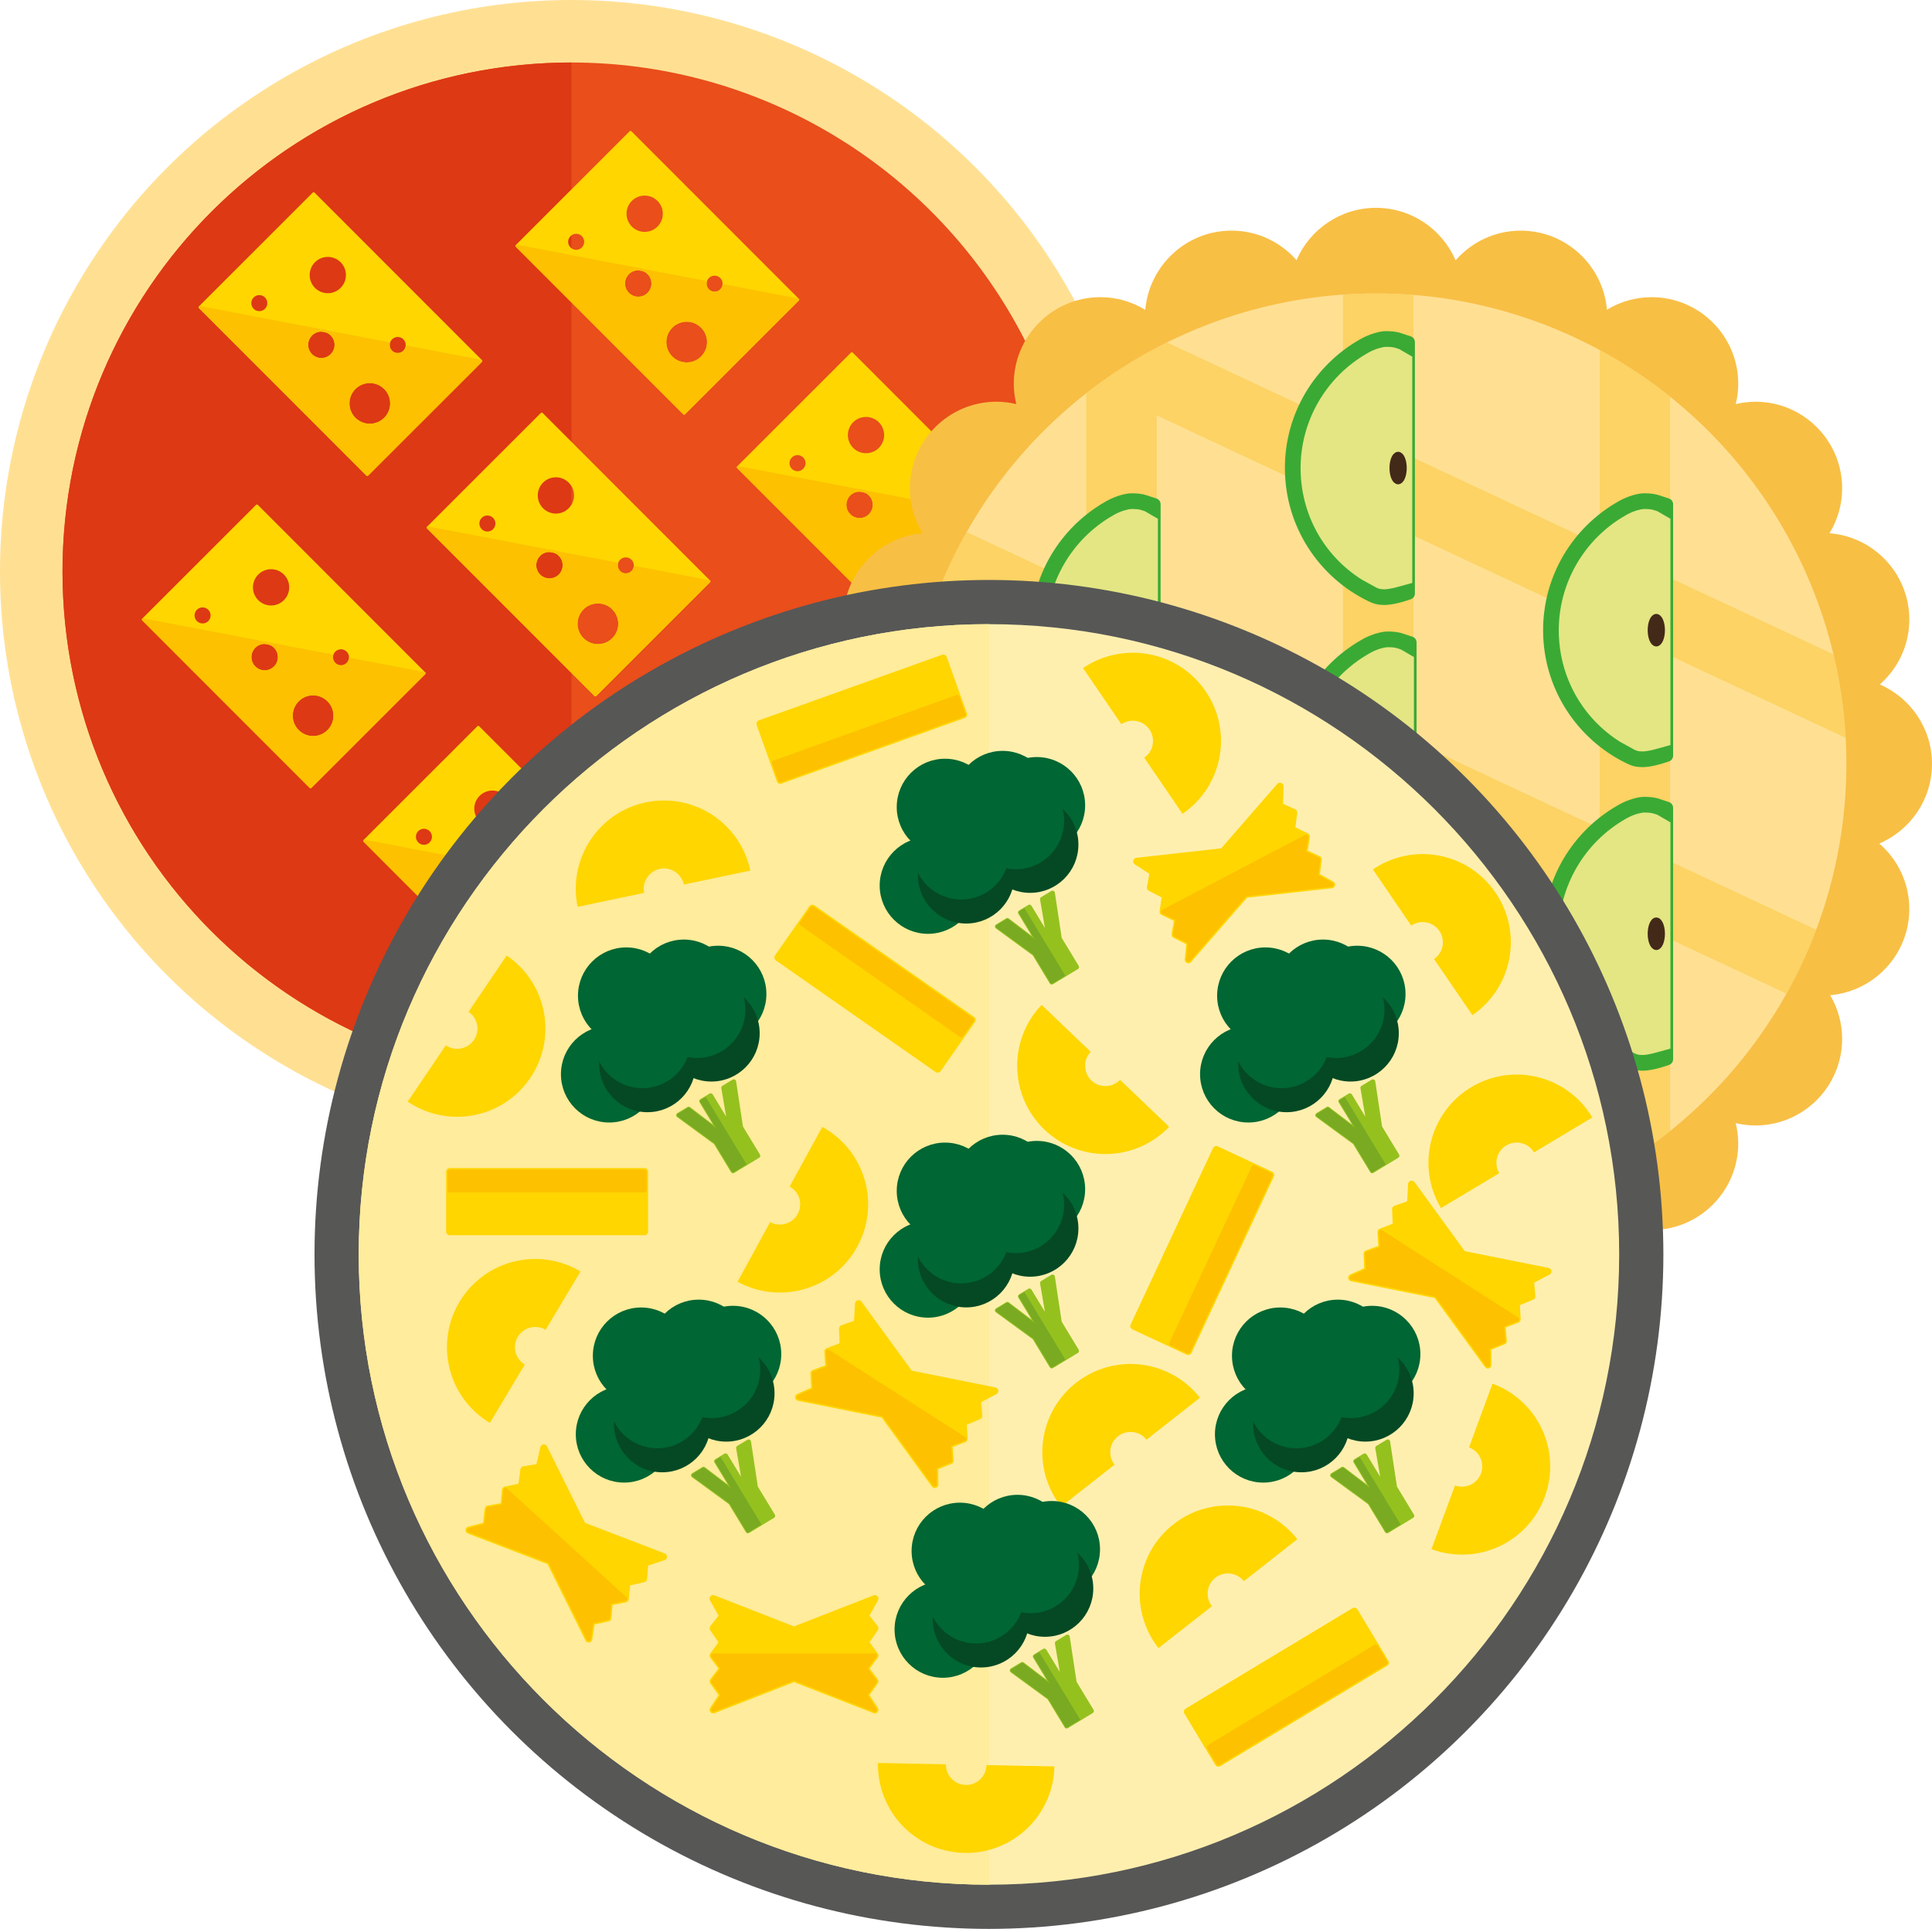 <?xml version="1.0" encoding="utf-8"?>
<!-- Generator: Adobe Illustrator 15.0.2, SVG Export Plug-In . SVG Version: 6.00 Build 0)  -->
<!DOCTYPE svg PUBLIC "-//W3C//DTD SVG 1.1//EN" "http://www.w3.org/Graphics/SVG/1.1/DTD/svg11.dtd">
<svg version="1.1" id="Lager_1" xmlns="http://www.w3.org/2000/svg" xmlns:xlink="http://www.w3.org/1999/xlink" x="0px" y="0px"
	 width="192.203px" height="191.887px" viewBox="0 0 192.203 191.887" enable-background="new 0 0 192.203 191.887"
	 xml:space="preserve">
<g>
	<g>
		<circle fill="#FFE093" cx="56.851" cy="56.851" r="56.851"/>
		<circle fill="#E94E1B" cx="56.851" cy="56.851" r="50.633"/>
		<path fill="#DD3914" d="M56.851,107.483c-27.963,0-50.632-22.669-50.632-50.632c0-27.964,22.669-50.633,50.632-50.633V107.483z"/>
		<g>
			<g>
				
					<path fill="#FFD600" stroke="#FFD600" stroke-width="0.239" stroke-linecap="round" stroke-linejoin="round" stroke-miterlimit="10" d="
					M14.232,61.628l16.662,16.669l11.327-11.32L25.56,50.307L14.232,61.628z M19.505,60.572c0.358-0.358,0.939-0.358,1.298,0
					c0.358,0.359,0.358,0.939,0,1.299c-0.359,0.358-0.939,0.357-1.298,0C19.147,61.512,19.147,60.931,19.505,60.572z M32.666,72.715
					c-0.838,0.839-2.198,0.838-3.036,0c-0.837-0.838-0.837-2.197,0.001-3.036c0.838-0.838,2.198-0.837,3.036,0.001
					C33.505,70.519,33.504,71.878,32.666,72.715z M27.343,66.384c-0.562,0.561-1.47,0.561-2.03,0c-0.561-0.562-0.561-1.47,0-2.03
					c0.56-0.561,1.469-0.561,2.03,0.001C27.904,64.915,27.904,65.824,27.343,66.384z M34.572,66.036
					c-0.358,0.358-0.939,0.358-1.297,0.001c-0.358-0.359-0.359-0.94,0-1.299c0.358-0.357,0.939-0.357,1.298,0.001
					C34.931,65.099,34.932,65.679,34.572,66.036z M28.329,59.79c-0.752,0.752-1.97,0.751-2.721,0
					c-0.752-0.753-0.751-1.97,0.001-2.722c0.751-0.751,1.97-0.75,2.72,0C29.08,57.82,29.08,59.038,28.329,59.79z"/>
				<g>
					
						<path fill="#FDC100" stroke="#FDC100" stroke-width="0.239" stroke-linecap="round" stroke-linejoin="round" stroke-miterlimit="10" d="
						M26.304,63.934l0.578,0.111C26.698,63.968,26.501,63.932,26.304,63.934z"/>
					
						<path fill="#FDC100" stroke="#FDC100" stroke-width="0.239" stroke-linecap="round" stroke-linejoin="round" stroke-miterlimit="10" d="
						M34.825,65.562c-0.034,0.174-0.117,0.34-0.252,0.474c-0.358,0.358-0.939,0.358-1.297,0.001
						c-0.223-0.223-0.307-0.531-0.252-0.818l-6.14-1.174c0.168,0.07,0.325,0.173,0.461,0.31c0.56,0.561,0.56,1.47,0,2.029
						c-0.562,0.561-1.47,0.561-2.03,0c-0.561-0.562-0.561-1.47,0-2.03c0.274-0.274,0.631-0.413,0.99-0.42l-12.072-2.306
						l16.662,16.669l11.327-11.32L34.825,65.562z M32.666,72.715c-0.838,0.839-2.198,0.838-3.036,0
						c-0.837-0.838-0.837-2.197,0.001-3.036c0.838-0.838,2.198-0.837,3.036,0.001C33.505,70.519,33.504,71.878,32.666,72.715z"/>
				</g>
			</g>
			<g>
				
					<path fill="#FFD600" stroke="#FFD600" stroke-width="0.239" stroke-linecap="round" stroke-linejoin="round" stroke-miterlimit="10" d="
					M36.252,83.647l16.662,16.67l11.327-11.321L47.58,72.326L36.252,83.647z M41.525,82.593c0.358-0.358,0.939-0.358,1.298,0
					c0.358,0.358,0.358,0.939,0,1.298s-0.939,0.358-1.297,0C41.167,83.532,41.167,82.951,41.525,82.593z M54.685,94.735
					c-0.838,0.839-2.198,0.838-3.036-0.001c-0.837-0.838-0.837-2.197,0.001-3.036c0.838-0.837,2.198-0.837,3.035,0.001
					C55.525,92.538,55.524,93.897,54.685,94.735z M49.364,88.404c-0.562,0.56-1.47,0.56-2.03-0.001c-0.561-0.561-0.56-1.469,0-2.03
					c0.56-0.56,1.469-0.56,2.03,0.001C49.924,86.936,49.924,87.844,49.364,88.404z M56.593,88.057
					c-0.358,0.358-0.94,0.358-1.297,0.001c-0.359-0.359-0.359-0.94-0.001-1.299c0.359-0.358,0.94-0.357,1.299,0.001
					C56.951,87.118,56.951,87.699,56.593,88.057z M50.348,81.81c-0.752,0.752-1.969,0.752-2.721,0.001
					c-0.752-0.754-0.751-1.971,0.001-2.723c0.751-0.751,1.97-0.75,2.72,0C51.1,79.84,51.1,81.058,50.348,81.81z"/>
				<g>
					
						<path fill="#FDC100" stroke="#FDC100" stroke-width="0.239" stroke-linecap="round" stroke-linejoin="round" stroke-miterlimit="10" d="
						M48.324,85.954l0.578,0.11C48.718,85.988,48.521,85.951,48.324,85.954z"/>
					
						<path fill="#FDC100" stroke="#FDC100" stroke-width="0.239" stroke-linecap="round" stroke-linejoin="round" stroke-miterlimit="10" d="
						M56.844,87.582c-0.033,0.174-0.117,0.34-0.251,0.475c-0.358,0.358-0.94,0.358-1.297,0.001
						c-0.223-0.225-0.308-0.532-0.253-0.819l-6.14-1.174c0.167,0.07,0.325,0.174,0.461,0.31c0.561,0.562,0.56,1.47,0,2.03
						c-0.562,0.56-1.47,0.56-2.03-0.001c-0.561-0.561-0.56-1.469,0-2.03c0.274-0.273,0.631-0.412,0.99-0.419l-12.072-2.307
						l16.662,16.67l11.327-11.321L56.844,87.582z M54.685,94.735c-0.838,0.839-2.198,0.838-3.036-0.001
						c-0.837-0.838-0.837-2.197,0.001-3.036c0.838-0.837,2.198-0.837,3.035,0.001C55.525,92.538,55.524,93.897,54.685,94.735z"/>
				</g>
			</g>
			<g>
				
					<path fill="#FFD600" stroke="#FFD600" stroke-width="0.239" stroke-linecap="round" stroke-linejoin="round" stroke-miterlimit="10" d="
					M51.4,24.461l16.661,16.67L79.388,29.81L62.726,13.14L51.4,24.461z M56.672,23.405c0.358-0.358,0.939-0.357,1.297,0
					c0.358,0.358,0.358,0.94,0,1.298c-0.358,0.359-0.939,0.358-1.298,0S56.314,23.764,56.672,23.405z M69.833,35.548
					c-0.839,0.838-2.198,0.838-3.036,0c-0.838-0.837-0.837-2.197,0.001-3.036c0.838-0.837,2.198-0.837,3.035,0.001
					C70.671,33.352,70.671,34.71,69.833,35.548z M64.51,29.217c-0.562,0.561-1.47,0.561-2.03,0c-0.561-0.561-0.561-1.468,0.001-2.03
					c0.56-0.56,1.469-0.56,2.029,0.001C65.07,27.749,65.07,28.657,64.51,29.217z M71.739,28.87c-0.358,0.358-0.939,0.358-1.297,0
					c-0.359-0.359-0.359-0.939-0.001-1.298c0.359-0.358,0.94-0.357,1.299,0C72.098,27.932,72.098,28.512,71.739,28.87z
					 M65.496,22.623c-0.753,0.752-1.97,0.752-2.722,0c-0.752-0.753-0.751-1.97,0.001-2.722c0.751-0.751,1.97-0.751,2.721,0
					S66.247,21.872,65.496,22.623z"/>
				<g>
					
						<path fill="#FDC100" stroke="#FDC100" stroke-width="0.239" stroke-linecap="round" stroke-linejoin="round" stroke-miterlimit="10" d="
						M63.471,26.768l0.577,0.111C63.865,26.802,63.667,26.765,63.471,26.768z"/>
					
						<path fill="#FDC100" stroke="#FDC100" stroke-width="0.239" stroke-linecap="round" stroke-linejoin="round" stroke-miterlimit="10" d="
						M71.991,28.396c-0.033,0.174-0.116,0.34-0.252,0.475c-0.358,0.358-0.939,0.358-1.297,0c-0.223-0.223-0.307-0.531-0.253-0.818
						l-6.141-1.173c0.169,0.07,0.325,0.172,0.462,0.309c0.56,0.561,0.56,1.469,0,2.029c-0.562,0.561-1.47,0.561-2.03,0
						c-0.561-0.561-0.561-1.468,0.001-2.03c0.273-0.274,0.631-0.413,0.99-0.419L51.4,24.461l16.661,16.67L79.388,29.81
						L71.991,28.396z M69.833,35.548c-0.839,0.838-2.198,0.838-3.036,0c-0.838-0.837-0.837-2.197,0.001-3.036
						c0.838-0.837,2.198-0.837,3.035,0.001C70.671,33.352,70.671,34.71,69.833,35.548z"/>
				</g>
			</g>
			<g>
				
					<path fill="#FFD600" stroke="#FFD600" stroke-width="0.239" stroke-linecap="round" stroke-linejoin="round" stroke-miterlimit="10" d="
					M73.419,46.48l16.661,16.67l11.327-11.321L84.746,35.16L73.419,46.48z M78.692,45.425c0.358-0.358,0.939-0.357,1.298,0.001
					c0.358,0.358,0.358,0.939,0,1.298c-0.358,0.358-0.939,0.358-1.298,0C78.333,46.366,78.333,45.784,78.692,45.425z M91.852,57.568
					c-0.839,0.839-2.198,0.838-3.036,0s-0.837-2.198,0.001-3.037c0.838-0.837,2.198-0.837,3.035,0
					C92.691,55.372,92.691,56.73,91.852,57.568z M86.53,51.237c-0.562,0.56-1.469,0.56-2.029-0.001c-0.561-0.56-0.561-1.469,0-2.03
					c0.561-0.56,1.47-0.56,2.03,0.001C87.09,49.769,87.09,50.677,86.53,51.237z M93.759,50.89c-0.358,0.358-0.94,0.359-1.297,0
					c-0.359-0.359-0.359-0.94-0.001-1.298c0.358-0.358,0.939-0.357,1.299,0C94.118,49.952,94.118,50.532,93.759,50.89z
					 M87.515,44.643c-0.752,0.751-1.97,0.751-2.722,0c-0.751-0.753-0.75-1.97,0.001-2.722c0.752-0.751,1.97-0.75,2.721,0
					C88.266,42.673,88.266,43.892,87.515,44.643z"/>
				<g>
					
						<path fill="#FDC100" stroke="#FDC100" stroke-width="0.239" stroke-linecap="round" stroke-linejoin="round" stroke-miterlimit="10" d="
						M85.491,48.788l0.578,0.111C85.885,48.822,85.688,48.785,85.491,48.788z"/>
					
						<path fill="#FDC100" stroke="#FDC100" stroke-width="0.239" stroke-linecap="round" stroke-linejoin="round" stroke-miterlimit="10" d="
						M94.01,50.416c-0.032,0.174-0.116,0.34-0.251,0.474c-0.358,0.358-0.94,0.359-1.297,0c-0.224-0.224-0.309-0.532-0.254-0.819
						l-6.14-1.173c0.168,0.07,0.325,0.173,0.462,0.309c0.56,0.561,0.56,1.469-0.001,2.03c-0.562,0.56-1.469,0.56-2.029-0.001
						c-0.561-0.56-0.561-1.469,0-2.03c0.274-0.273,0.632-0.413,0.99-0.419L73.419,46.48l16.661,16.67l11.327-11.321L94.01,50.416z
						 M91.852,57.568c-0.839,0.839-2.198,0.838-3.036,0s-0.837-2.198,0.001-3.037c0.838-0.837,2.198-0.837,3.035,0
						C92.691,55.372,92.691,56.73,91.852,57.568z"/>
				</g>
			</g>
			<g>
				
					<path fill="#FFD600" stroke="#FFD600" stroke-width="0.239" stroke-linecap="round" stroke-linejoin="round" stroke-miterlimit="10" d="
					M19.875,30.562l16.662,16.669L47.863,35.91L31.202,19.241L19.875,30.562z M25.148,29.506c0.358-0.358,0.939-0.358,1.298,0
					c0.358,0.358,0.358,0.939,0,1.298c-0.359,0.358-0.939,0.358-1.298,0C24.79,30.446,24.79,29.865,25.148,29.506z M38.308,41.649
					c-0.839,0.838-2.198,0.838-3.036,0c-0.837-0.838-0.837-2.197,0-3.036c0.839-0.838,2.198-0.837,3.036,0
					C39.148,39.452,39.147,40.812,38.308,41.649z M32.986,35.318c-0.561,0.56-1.469,0.56-2.03-0.001s-0.56-1.469,0.001-2.03
					c0.56-0.56,1.469-0.56,2.03,0C33.547,33.849,33.547,34.757,32.986,35.318z M40.215,34.971c-0.358,0.358-0.94,0.358-1.297,0
					c-0.358-0.359-0.359-0.94,0-1.298c0.358-0.358,0.94-0.357,1.298,0C40.574,34.032,40.574,34.612,40.215,34.971z M33.971,28.723
					c-0.752,0.752-1.97,0.752-2.721,0c-0.751-0.753-0.75-1.97,0.001-2.722c0.751-0.751,1.97-0.75,2.72,0
					C34.723,26.754,34.722,27.972,33.971,28.723z"/>
				<g>
					
						<path fill="#FDC100" stroke="#FDC100" stroke-width="0.239" stroke-linecap="round" stroke-linejoin="round" stroke-miterlimit="10" d="
						M31.947,32.869l0.579,0.11C32.341,32.902,32.144,32.865,31.947,32.869z"/>
					
						<path fill="#FDC100" stroke="#FDC100" stroke-width="0.239" stroke-linecap="round" stroke-linejoin="round" stroke-miterlimit="10" d="
						M40.467,34.497c-0.033,0.174-0.117,0.339-0.252,0.474c-0.358,0.358-0.94,0.358-1.297,0c-0.223-0.224-0.307-0.532-0.253-0.819
						l-6.14-1.173c0.167,0.07,0.325,0.172,0.461,0.309c0.56,0.561,0.56,1.469-0.001,2.03c-0.561,0.56-1.469,0.56-2.03-0.001
						s-0.56-1.469,0.001-2.03c0.274-0.274,0.631-0.414,0.99-0.419l-12.071-2.307l16.662,16.669L47.863,35.91L40.467,34.497z
						 M38.308,41.649c-0.839,0.838-2.198,0.838-3.036,0c-0.837-0.838-0.837-2.197,0-3.036c0.839-0.838,2.198-0.837,3.036,0
						C39.148,39.452,39.147,40.812,38.308,41.649z"/>
				</g>
			</g>
			<g>
				
					<path fill="#FFD600" stroke="#FFD600" stroke-width="0.239" stroke-linecap="round" stroke-linejoin="round" stroke-miterlimit="10" d="
					M42.567,52.485l16.661,16.669l11.327-11.321L53.894,41.164L42.567,52.485z M47.839,51.43c0.358-0.358,0.939-0.358,1.298,0
					c0.358,0.358,0.358,0.939,0,1.298c-0.358,0.358-0.939,0.358-1.297,0C47.481,52.37,47.481,51.788,47.839,51.43z M61,63.573
					c-0.838,0.838-2.197,0.837-3.036-0.001c-0.838-0.838-0.837-2.197,0-3.036c0.839-0.838,2.198-0.837,3.036,0
					C61.839,61.376,61.838,62.735,61,63.573z M55.678,57.241c-0.562,0.56-1.47,0.56-2.031,0c-0.56-0.561-0.56-1.469,0.001-2.03
					c0.56-0.561,1.469-0.561,2.03,0C56.238,55.772,56.238,56.681,55.678,57.241z M62.907,56.894
					c-0.358,0.358-0.939,0.359-1.297,0.001c-0.358-0.36-0.359-0.941-0.001-1.299s0.94-0.357,1.299,0.001
					C63.265,55.956,63.265,56.536,62.907,56.894z M56.663,50.646c-0.752,0.752-1.969,0.752-2.721,0
					c-0.752-0.753-0.751-1.97,0.001-2.722c0.751-0.751,1.969-0.75,2.72,0C57.415,48.677,57.414,49.896,56.663,50.646z"/>
				<g>
					
						<path fill="#FDC100" stroke="#FDC100" stroke-width="0.239" stroke-linecap="round" stroke-linejoin="round" stroke-miterlimit="10" d="
						M54.639,54.792l0.578,0.11C55.033,54.826,54.835,54.789,54.639,54.792z"/>
					
						<path fill="#FDC100" stroke="#FDC100" stroke-width="0.239" stroke-linecap="round" stroke-linejoin="round" stroke-miterlimit="10" d="
						M63.159,56.42c-0.033,0.174-0.117,0.34-0.252,0.474c-0.358,0.358-0.939,0.359-1.297,0.001
						c-0.223-0.224-0.308-0.532-0.253-0.819l-6.141-1.174c0.168,0.07,0.325,0.172,0.462,0.309c0.56,0.561,0.56,1.469,0,2.03
						c-0.562,0.56-1.47,0.56-2.031,0c-0.56-0.561-0.56-1.469,0.001-2.03c0.274-0.274,0.631-0.413,0.99-0.419l-12.072-2.307
						l16.661,16.669l11.327-11.321L63.159,56.42z M61,63.573c-0.838,0.838-2.197,0.837-3.036-0.001
						c-0.838-0.838-0.837-2.197,0-3.036c0.839-0.838,2.198-0.837,3.036,0C61.839,61.376,61.838,62.735,61,63.573z"/>
				</g>
			</g>
			<g>
				
					<path fill="#FFD600" stroke="#FFD600" stroke-width="0.239" stroke-linecap="round" stroke-linejoin="round" stroke-miterlimit="10" d="
					M65.034,74.633l16.662,16.669l11.326-11.32l-16.661-16.67L65.034,74.633z M70.306,73.577c0.358-0.358,0.939-0.357,1.298,0.001
					c0.358,0.357,0.358,0.938,0,1.298c-0.358,0.358-0.939,0.357-1.298,0C69.949,74.518,69.948,73.936,70.306,73.577z M83.466,85.721
					c-0.839,0.838-2.197,0.837-3.036-0.001c-0.837-0.838-0.837-2.197,0.001-3.036c0.839-0.838,2.198-0.837,3.036,0
					C84.306,83.523,84.306,84.883,83.466,85.721z M78.145,79.39c-0.562,0.56-1.47,0.56-2.03-0.001s-0.561-1.469,0.001-2.03
					c0.56-0.56,1.469-0.561,2.029,0.001C78.706,77.92,78.705,78.829,78.145,79.39z M85.374,79.041
					c-0.358,0.358-0.939,0.359-1.297,0.002c-0.359-0.359-0.359-0.941-0.001-1.3c0.359-0.357,0.94-0.356,1.299,0.001
					C85.733,78.104,85.733,78.684,85.374,79.041z M79.129,72.794c-0.751,0.753-1.969,0.753-2.722,0
					c-0.751-0.752-0.75-1.969,0.002-2.721c0.752-0.751,1.97-0.751,2.72,0C79.881,70.825,79.881,72.043,79.129,72.794z"/>
				<g>
					
						<path fill="#FDC100" stroke="#FDC100" stroke-width="0.239" stroke-linecap="round" stroke-linejoin="round" stroke-miterlimit="10" d="
						M77.106,76.939l0.577,0.11C77.5,76.974,77.302,76.936,77.106,76.939z"/>
					
						<path fill="#FDC100" stroke="#FDC100" stroke-width="0.239" stroke-linecap="round" stroke-linejoin="round" stroke-miterlimit="10" d="
						M85.625,78.567c-0.033,0.174-0.116,0.34-0.252,0.474c-0.358,0.358-0.939,0.359-1.297,0.002
						c-0.223-0.225-0.308-0.532-0.253-0.819l-6.141-1.174c0.168,0.07,0.325,0.173,0.462,0.31c0.561,0.561,0.56,1.47,0,2.03
						c-0.562,0.56-1.47,0.56-2.03-0.001s-0.561-1.469,0.001-2.03c0.274-0.274,0.631-0.413,0.99-0.419l-12.072-2.307l16.662,16.669
						l11.326-11.32L85.625,78.567z M83.466,85.721c-0.839,0.838-2.197,0.837-3.036-0.001c-0.837-0.838-0.837-2.197,0.001-3.036
						c0.839-0.838,2.198-0.837,3.036,0C84.306,83.523,84.306,84.883,83.466,85.721z"/>
				</g>
			</g>
		</g>
	</g>
	<g>
		<path fill="#F8BF45" d="M186.961,83.916c3.078-1.316,5.241-4.373,5.241-7.927c0-3.534-2.14-6.573-5.188-7.902
			c1.793-1.58,2.933-3.886,2.933-6.459c0-4.523-3.506-8.236-7.942-8.583c0.793-1.305,1.26-2.829,1.26-4.464
			c0-4.753-3.867-8.618-8.619-8.618c-0.678,0-1.333,0.086-1.967,0.234c0.157-0.648,0.249-1.321,0.249-2.017
			c0-4.752-3.866-8.618-8.618-8.618c-1.626,0-3.143,0.461-4.442,1.247c-0.383-4.4-4.082-7.866-8.581-7.866
			c-2.582,0-4.896,1.148-6.478,2.953c-1.321-3.067-4.372-5.222-7.918-5.222c-3.539,0-6.585,2.146-7.909,5.204
			c-1.581-1.795-3.889-2.936-6.463-2.936c-4.503,0-8.204,3.474-8.58,7.881c-1.305-0.795-2.83-1.262-4.467-1.262
			c-4.752,0-8.617,3.866-8.617,8.618c0,0.695,0.092,1.368,0.248,2.017c-0.633-0.148-1.29-0.234-1.969-0.234
			c-4.752,0-8.617,3.865-8.617,8.618c0,1.636,0.467,3.162,1.262,4.466c-4.406,0.377-7.88,4.078-7.88,8.581
			c0,2.562,1.13,4.858,2.909,6.438c-3.072,1.318-5.23,4.373-5.23,7.923c0,3.57,2.184,6.64,5.285,7.945
			c-1.812,1.581-2.964,3.901-2.964,6.489c0,4.478,3.434,8.165,7.806,8.576c-0.75,1.277-1.188,2.759-1.188,4.345
			c0,4.752,3.865,8.618,8.617,8.618c0.703,0,1.382-0.094,2.035-0.253c-0.158,0.654-0.252,1.333-0.252,2.034
			c0,4.753,3.865,8.619,8.617,8.619c1.561,0,3.021-0.423,4.283-1.15c0.429,4.354,4.11,7.769,8.576,7.769
			c2.611,0,4.951-1.173,6.533-3.014c1.293,3.127,4.375,5.335,7.964,5.335c3.57,0,6.64-2.184,7.946-5.285
			c1.581,1.812,3.9,2.964,6.487,2.964c4.49,0,8.186-3.453,8.579-7.843c1.292,0.772,2.795,1.225,4.406,1.225
			c4.752,0,8.618-3.866,8.618-8.619c0-0.695-0.092-1.368-0.249-2.016c0.634,0.147,1.289,0.234,1.967,0.234
			c4.752,0,8.619-3.866,8.619-8.618c0-1.584-0.437-3.064-1.187-4.342c4.402-0.382,7.869-4.081,7.869-8.579
			C189.947,87.825,188.786,85.498,186.961,83.916z"/>
		<circle fill="#FFE093" cx="136.889" cy="75.988" r="46.796"/>
		<g opacity="0.8">
			<defs>
				<circle id="SVGID_1_" opacity="0.8" cx="136.889" cy="75.988" r="46.796"/>
			</defs>
			<clipPath id="SVGID_2_">
				<use xlink:href="#SVGID_1_"  overflow="visible"/>
			</clipPath>
			<path clip-path="url(#SVGID_2_)" fill="#FBD059" d="M187.586,67.521l-21.434-10.032V33.875c0-1.938-1.57-3.508-3.507-3.508
				c-1.938,0-3.508,1.57-3.508,3.508v20.33l-18.524-8.67V27.959c0-1.938-1.57-3.508-3.507-3.508s-3.507,1.57-3.507,3.508v14.293
				l-18.54-8.678c-0.153-1.796-1.656-3.207-3.491-3.207c-1.072,0-2.031,0.482-2.674,1.241c-0.96,0.261-1.803,0.925-2.258,1.896
				c-0.777,1.662-0.138,3.622,1.424,4.521v20.471l-12.945-6.06c-1.754-0.821-3.842-0.065-4.662,1.689
				c-0.821,1.754-0.064,3.842,1.689,4.663l15.918,7.451v20.453l-18.412-8.618c-1.755-0.821-3.842-0.065-4.664,1.688
				c-0.82,1.755-0.064,3.843,1.69,4.663l21.386,10.011v23.665c0,1.938,1.57,3.507,3.508,3.507c1.936,0,3.506-1.569,3.506-3.507
				V97.72l18.525,8.671v17.576c0,1.937,1.57,3.507,3.507,3.507s3.507-1.57,3.507-3.507v-14.293l18.537,8.676
				c0.127,1.821,1.641,3.26,3.495,3.26c1.084,0,2.054-0.492,2.696-1.267c0.97-0.256,1.823-0.92,2.28-1.899
				c0.786-1.679,0.124-3.659-1.47-4.547V93.43l12.944,6.059c0.481,0.226,0.987,0.332,1.484,0.332c1.319,0,2.583-0.747,3.179-2.021
				c0.821-1.755,0.064-3.843-1.689-4.663l-15.918-7.451V65.232l18.46,8.641c0.481,0.225,0.987,0.332,1.484,0.332
				c1.319,0,2.583-0.748,3.178-2.021C190.097,70.43,189.34,68.342,187.586,67.521z M133.6,70.449l-18.525-8.671V41.325l18.525,8.671
				V70.449z M133.6,78.193v20.453l-18.525-8.67V69.522L133.6,78.193z M140.614,81.476l18.524,8.671V110.6l-18.524-8.67V81.476z
				 M140.614,73.732V53.279l18.524,8.67v20.453L140.614,73.732z"/>
		</g>
		<g>
			<g>
				<g>
					
						<path fill="#3AAA35" stroke="#3AAA35" stroke-width="1.192" stroke-linecap="round" stroke-linejoin="round" stroke-miterlimit="10" d="
						M140.139,88.992c-1.697,0.575-2.426,0.469-2.426,0.469c-0.4,0-0.785-0.114-1.146-0.311l0.002,0.007
						c-4.707-2.273-7.961-7.086-7.98-12.665c-0.016-5.269,2.857-9.872,7.127-12.309l0.169-0.096
						c0.794-0.438,1.686-0.667,2.141-0.669c0.513-0.001,0.981,0.035,1.418,0.198l0.887,0.292v25.015L140.139,88.992z"/>
					<path fill="#E3E683" d="M139.445,88.203"/>
					<path fill="#E3E683" d="M139.445,88.203c-0.913,0.275-1.417,0.3-1.562,0.301c-0.028,0.001-0.049,0-0.061-0.002l-0.071-0.01
						l-0.04,0.005c-0.216,0-0.446-0.064-0.679-0.192l-1.385-0.76c-3.779-2.391-6.079-6.502-6.094-11.057
						c-0.016-4.727,2.529-9.121,6.641-11.468l0.166-0.094c0.691-0.38,1.43-0.542,1.668-0.544c0.494-0.002,0.815,0.04,1.078,0.138
						l0.262,0.087l1.293,0.752v22.508L139.445,88.203"/>
					
						<path fill="#E9EBA1" stroke="#E9EBA1" stroke-width="1.192" stroke-linecap="round" stroke-linejoin="round" stroke-miterlimit="10" d="
						M139.445,88.203"/>
					<path fill="#BE1622" stroke="#BE1622" stroke-width="0.18" stroke-miterlimit="10" d="M136.569,89.157"/>
				</g>
				<g>
					<g>
						
							<ellipse fill="#432918" stroke="#432918" stroke-width="0.528" stroke-miterlimit="10" cx="139.255" cy="76.44" rx="0.594" ry="1.353"/>
					</g>
				</g>
			</g>
			<g>
				<g>
					
						<path fill="#3AAA35" stroke="#3AAA35" stroke-width="1.192" stroke-linecap="round" stroke-linejoin="round" stroke-miterlimit="10" d="
						M114.674,75.242c-1.697,0.576-2.426,0.469-2.426,0.469c-0.4,0-0.786-0.113-1.146-0.311l0.002,0.007
						c-4.708-2.273-7.961-7.086-7.98-12.665c-0.017-5.269,2.856-9.871,7.127-12.309l0.168-0.095c0.795-0.438,1.686-0.668,2.141-0.67
						c0.514-0.001,0.981,0.036,1.418,0.198l0.888,0.293v25.014L114.674,75.242z"/>
					<path fill="#E3E683" d="M113.979,74.453"/>
					<path fill="#E3E683" d="M113.979,74.453c-0.913,0.275-1.417,0.301-1.562,0.301c-0.028,0.001-0.05,0-0.062-0.002l-0.07-0.01
						l-0.041,0.004c-0.216,0.001-0.445-0.062-0.678-0.191l-1.385-0.76c-3.78-2.391-6.079-6.502-6.094-11.057
						c-0.016-4.727,2.529-9.121,6.641-11.467l0.165-0.095c0.692-0.38,1.43-0.542,1.669-0.544c0.493-0.001,0.814,0.04,1.077,0.139
						l0.263,0.086l1.293,0.753v22.508L113.979,74.453"/>
					
						<path fill="#E9EBA1" stroke="#E9EBA1" stroke-width="1.192" stroke-linecap="round" stroke-linejoin="round" stroke-miterlimit="10" d="
						M113.979,74.453"/>
					<path fill="#BE1622" stroke="#BE1622" stroke-width="0.18" stroke-miterlimit="10" d="M111.104,75.407"/>
				</g>
				<g>
					<g>
						
							<ellipse fill="#432918" stroke="#432918" stroke-width="0.528" stroke-miterlimit="10" cx="113.79" cy="62.69" rx="0.594" ry="1.353"/>
					</g>
				</g>
			</g>
			<g>
				<g>
					
						<path fill="#3AAA35" stroke="#3AAA35" stroke-width="1.192" stroke-linecap="round" stroke-linejoin="round" stroke-miterlimit="10" d="
						M114.674,105.44c-1.697,0.575-2.426,0.469-2.426,0.469c-0.4,0.001-0.786-0.114-1.146-0.31l0.002,0.006
						c-4.708-2.273-7.961-7.086-7.98-12.665c-0.017-5.269,2.856-9.872,7.127-12.308l0.168-0.096c0.795-0.438,1.686-0.668,2.141-0.67
						c0.514-0.001,0.981,0.035,1.418,0.198l0.888,0.293v25.014L114.674,105.44z"/>
					<path fill="#E3E683" d="M113.979,104.651"/>
					<path fill="#E3E683" d="M113.979,104.651c-0.913,0.275-1.417,0.301-1.562,0.302c-0.028,0-0.05-0.001-0.062-0.002l-0.07-0.011
						l-0.041,0.005c-0.216,0-0.445-0.064-0.678-0.192l-1.385-0.76c-3.78-2.39-6.079-6.502-6.094-11.056
						c-0.016-4.728,2.529-9.122,6.641-11.469l0.165-0.094c0.692-0.38,1.43-0.542,1.669-0.543c0.493-0.002,0.814,0.04,1.077,0.137
						l0.263,0.087l1.293,0.753v22.508L113.979,104.651"/>
					
						<path fill="#E9EBA1" stroke="#E9EBA1" stroke-width="1.192" stroke-linecap="round" stroke-linejoin="round" stroke-miterlimit="10" d="
						M113.979,104.651"/>
					<path fill="#BE1622" stroke="#BE1622" stroke-width="0.18" stroke-miterlimit="10" d="M111.104,105.605"/>
				</g>
				<g>
					<g>
						
							<ellipse fill="#432918" stroke="#432918" stroke-width="0.528" stroke-miterlimit="10" cx="113.79" cy="92.889" rx="0.594" ry="1.354"/>
					</g>
				</g>
			</g>
			<g>
				<g>
					
						<path fill="#3AAA35" stroke="#3AAA35" stroke-width="1.192" stroke-linecap="round" stroke-linejoin="round" stroke-miterlimit="10" d="
						M165.66,75.242c-1.698,0.576-2.426,0.469-2.426,0.469c-0.4,0-0.786-0.113-1.146-0.311l0.002,0.007
						c-4.708-2.273-7.962-7.086-7.98-12.665c-0.017-5.269,2.856-9.871,7.127-12.309l0.168-0.095c0.795-0.438,1.686-0.668,2.141-0.67
						c0.513-0.001,0.981,0.036,1.418,0.198l0.888,0.293v25.014L165.66,75.242z"/>
					<path fill="#E3E683" d="M164.965,74.453"/>
					<path fill="#E3E683" d="M164.965,74.453c-0.914,0.275-1.418,0.301-1.563,0.301c-0.028,0.001-0.048,0-0.06-0.002l-0.072-0.01
						l-0.04,0.004c-0.216,0.001-0.445-0.062-0.679-0.191l-1.384-0.76c-3.78-2.391-6.079-6.502-6.095-11.057
						c-0.016-4.727,2.53-9.121,6.642-11.467l0.165-0.095c0.692-0.38,1.43-0.542,1.669-0.544c0.493-0.001,0.814,0.04,1.077,0.139
						l0.263,0.086l1.293,0.753v22.508L164.965,74.453"/>
					
						<path fill="#E9EBA1" stroke="#E9EBA1" stroke-width="1.192" stroke-linecap="round" stroke-linejoin="round" stroke-miterlimit="10" d="
						M164.965,74.453"/>
					<path fill="#BE1622" stroke="#BE1622" stroke-width="0.18" stroke-miterlimit="10" d="M162.089,75.407"/>
				</g>
				<g>
					<g>
						
							<ellipse fill="#432918" stroke="#432918" stroke-width="0.528" stroke-miterlimit="10" cx="164.776" cy="62.69" rx="0.594" ry="1.353"/>
					</g>
				</g>
			</g>
			<g>
				<g>
					
						<path fill="#3AAA35" stroke="#3AAA35" stroke-width="1.192" stroke-linecap="round" stroke-linejoin="round" stroke-miterlimit="10" d="
						M165.66,105.44c-1.698,0.575-2.426,0.469-2.426,0.469c-0.4,0.001-0.786-0.114-1.146-0.31l0.002,0.006
						c-4.708-2.273-7.962-7.086-7.98-12.665c-0.017-5.269,2.856-9.872,7.127-12.308l0.168-0.096c0.795-0.438,1.686-0.668,2.141-0.67
						c0.513-0.001,0.981,0.035,1.418,0.198l0.888,0.293v25.014L165.66,105.44z"/>
					<path fill="#E3E683" d="M164.965,104.651"/>
					<path fill="#E3E683" d="M164.965,104.651c-0.914,0.275-1.418,0.301-1.563,0.302c-0.028,0-0.048-0.001-0.06-0.002l-0.072-0.011
						l-0.04,0.005c-0.216,0-0.445-0.064-0.679-0.192l-1.384-0.76c-3.78-2.39-6.079-6.502-6.095-11.056
						c-0.016-4.728,2.53-9.122,6.642-11.469l0.165-0.094c0.692-0.38,1.43-0.542,1.669-0.543c0.493-0.002,0.814,0.04,1.077,0.137
						l0.263,0.087l1.293,0.753v22.508L164.965,104.651"/>
					
						<path fill="#E9EBA1" stroke="#E9EBA1" stroke-width="1.192" stroke-linecap="round" stroke-linejoin="round" stroke-miterlimit="10" d="
						M164.965,104.651"/>
					<path fill="#BE1622" stroke="#BE1622" stroke-width="0.18" stroke-miterlimit="10" d="M162.089,105.605"/>
				</g>
				<g>
					<g>
						
							<ellipse fill="#432918" stroke="#432918" stroke-width="0.528" stroke-miterlimit="10" cx="164.776" cy="92.889" rx="0.594" ry="1.354"/>
					</g>
				</g>
			</g>
			<g>
				<g>
					
						<path fill="#3AAA35" stroke="#3AAA35" stroke-width="1.192" stroke-linecap="round" stroke-linejoin="round" stroke-miterlimit="10" d="
						M140.139,118.873c-1.697,0.575-2.426,0.468-2.426,0.468c-0.4,0.001-0.785-0.113-1.146-0.311l0.002,0.007
						c-4.707-2.273-7.961-7.086-7.98-12.665c-0.016-5.269,2.857-9.871,7.127-12.309l0.169-0.095c0.794-0.438,1.686-0.668,2.141-0.67
						c0.513-0.001,0.981,0.036,1.418,0.198l0.887,0.293v25.014L140.139,118.873z"/>
					<path fill="#E3E683" d="M139.445,118.083"/>
					<path fill="#E3E683" d="M139.445,118.083c-0.913,0.276-1.417,0.301-1.562,0.302c-0.028,0-0.049,0-0.061-0.002l-0.071-0.01
						l-0.04,0.004c-0.216,0-0.446-0.063-0.679-0.192l-1.385-0.76c-3.779-2.39-6.079-6.501-6.094-11.056
						c-0.016-4.728,2.529-9.122,6.641-11.468l0.166-0.095c0.691-0.38,1.43-0.542,1.668-0.543c0.494-0.002,0.815,0.039,1.078,0.138
						l0.262,0.087l1.293,0.752v22.508L139.445,118.083"/>
					
						<path fill="#E9EBA1" stroke="#E9EBA1" stroke-width="1.192" stroke-linecap="round" stroke-linejoin="round" stroke-miterlimit="10" d="
						M139.445,118.083"/>
					<path fill="#BE1622" stroke="#BE1622" stroke-width="0.18" stroke-miterlimit="10" d="M136.569,119.037"/>
				</g>
				<g>
					<g>
						
							<ellipse fill="#432918" stroke="#432918" stroke-width="0.528" stroke-miterlimit="10" cx="139.255" cy="106.321" rx="0.594" ry="1.352"/>
					</g>
				</g>
			</g>
			<g>
				<g>
					
						<path fill="#3AAA35" stroke="#3AAA35" stroke-width="1.192" stroke-linecap="round" stroke-linejoin="round" stroke-miterlimit="10" d="
						M139.974,59.112c-1.698,0.575-2.427,0.468-2.427,0.468c-0.399,0.001-0.785-0.113-1.146-0.31l0.001,0.007
						c-4.707-2.273-7.96-7.086-7.979-12.666c-0.017-5.268,2.856-9.871,7.127-12.308l0.169-0.095c0.795-0.438,1.686-0.668,2.141-0.67
						c0.513-0.002,0.98,0.035,1.417,0.197l0.888,0.293v25.014L139.974,59.112z"/>
					<path fill="#E3E683" d="M139.28,58.323"/>
					<path fill="#E3E683" d="M139.28,58.323c-0.914,0.275-1.418,0.3-1.562,0.301c-0.028,0.001-0.049,0-0.061-0.002l-0.071-0.01
						l-0.04,0.004c-0.217,0.001-0.445-0.063-0.679-0.192l-1.385-0.759c-3.78-2.391-6.079-6.502-6.094-11.056
						c-0.016-4.729,2.529-9.122,6.64-11.469l0.166-0.094c0.693-0.381,1.43-0.543,1.669-0.544c0.493-0.001,0.815,0.04,1.077,0.138
						l0.263,0.087l1.293,0.753v22.508L139.28,58.323"/>
					
						<path fill="#E9EBA1" stroke="#E9EBA1" stroke-width="1.192" stroke-linecap="round" stroke-linejoin="round" stroke-miterlimit="10" d="
						M139.28,58.323"/>
					<path fill="#BE1622" stroke="#BE1622" stroke-width="0.18" stroke-miterlimit="10" d="M136.403,59.277"/>
				</g>
				<g>
					<g>
						
							<ellipse fill="#432918" stroke="#432918" stroke-width="0.528" stroke-miterlimit="10" cx="139.09" cy="46.561" rx="0.594" ry="1.353"/>
					</g>
				</g>
			</g>
		</g>
	</g>
	<g>
		<circle fill="#575756" stroke="#575756" stroke-miterlimit="10" cx="98.384" cy="124.789" r="66.595"/>
		<path fill="#FFEFAF" d="M98.385,187.488c-34.572,0-62.699-28.127-62.699-62.699c0-34.571,28.127-62.698,62.699-62.698
			c34.571,0,62.698,28.126,62.698,62.698C161.083,159.361,132.956,187.488,98.385,187.488z"/>
		<path fill="#FFEC9C" d="M98.385,187.488c-34.572,0-62.699-28.127-62.699-62.699c0-34.571,28.127-62.698,62.699-62.698V187.488z"/>
		<g>
			
				<rect x="77.343" y="95.324" transform="matrix(0.82 0.573 -0.573 0.82 72.013 -32.127)" fill="#FFD600" stroke="#FFD600" stroke-width="0.715" stroke-linecap="round" stroke-linejoin="round" stroke-miterlimit="10" width="19.376" height="5.967"/>
			
				<rect x="78.52" y="95.694" transform="matrix(0.82 0.573 -0.573 0.82 71.253 -33.104)" fill="#FDC100" stroke="#FDC100" stroke-width="0.42" stroke-linecap="round" stroke-linejoin="round" stroke-miterlimit="10" width="19.376" height="1.86"/>
		</g>
		<g>
			
				<rect x="109.912" y="121.466" transform="matrix(-0.423 0.906 -0.906 -0.423 282.947 68.687)" fill="#FFD600" stroke="#FFD600" stroke-width="0.715" stroke-linecap="round" stroke-linejoin="round" stroke-miterlimit="10" width="19.376" height="5.969"/>
			
				<rect x="111.774" y="124.388" transform="matrix(-0.423 0.906 -0.906 -0.423 286.385 68.242)" fill="#FDC100" stroke="#FDC100" stroke-width="0.42" stroke-linecap="round" stroke-linejoin="round" stroke-miterlimit="10" width="19.374" height="1.86"/>
		</g>
		<g>
			
				<rect x="75.988" y="68.562" transform="matrix(-0.941 0.337 -0.337 -0.941 190.465 109.997)" fill="#FFD600" stroke="#FFD600" stroke-width="0.715" stroke-linecap="round" stroke-linejoin="round" stroke-miterlimit="10" width="19.376" height="5.969"/>
			
				<rect x="76.682" y="72.549" transform="matrix(-0.941 0.337 -0.337 -0.941 192.463 113.517)" fill="#FDC100" stroke="#FDC100" stroke-width="0.42" stroke-linecap="round" stroke-linejoin="round" stroke-miterlimit="10" width="19.375" height="1.861"/>
		</g>
		<g>
			
				<rect x="118.348" y="164.906" transform="matrix(-0.857 0.516 -0.516 -0.857 324.333 245.655)" fill="#FFD600" stroke="#FFD600" stroke-width="0.715" stroke-linecap="round" stroke-linejoin="round" stroke-miterlimit="10" width="19.375" height="5.968"/>
			
				<rect x="119.408" y="168.72" transform="matrix(-0.857 0.516 -0.516 -0.857 327.212 248.37)" fill="#FDC100" stroke="#FDC100" stroke-width="0.42" stroke-linecap="round" stroke-linejoin="round" stroke-miterlimit="10" width="19.375" height="1.86"/>
		</g>
		<g>
			
				<rect x="44.742" y="116.558" fill="#FFD600" stroke="#FFD600" stroke-width="0.715" stroke-linecap="round" stroke-linejoin="round" stroke-miterlimit="10" width="19.375" height="5.968"/>
			
				<rect x="44.742" y="116.557" fill="#FDC100" stroke="#FDC100" stroke-width="0.42" stroke-linecap="round" stroke-linejoin="round" stroke-miterlimit="10" width="19.375" height="1.861"/>
		</g>
		<path fill="none" stroke="#FFD600" stroke-width="6.764" stroke-linejoin="round" stroke-miterlimit="10" d="M113.87,109.755
			c-2.059,2.153-5.476,2.231-7.63,0.173c-2.152-2.06-2.231-5.476-0.172-7.629"/>
		<path fill="none" stroke="#FFD600" stroke-width="6.764" stroke-linejoin="round" stroke-miterlimit="10" d="M80.18,115.072
			c2.614,1.431,3.572,4.709,2.141,7.322c-1.431,2.615-4.709,3.573-7.324,2.144"/>
		<path fill="none" stroke="#FFD600" stroke-width="6.764" stroke-linejoin="round" stroke-miterlimit="10" d="M50.472,138.647
			c-2.557-1.528-3.389-4.843-1.858-7.399c1.53-2.557,4.843-3.39,7.401-1.859"/>
		<path fill="none" stroke="#FFD600" stroke-width="6.764" stroke-linejoin="round" stroke-miterlimit="10" d="M117.91,161.867
			c-1.838-2.344-1.43-5.736,0.917-7.574c2.345-1.838,5.735-1.428,7.575,0.915"/>
		<path fill="none" stroke="#FFD600" stroke-width="6.764" stroke-linejoin="round" stroke-miterlimit="10" d="M60.776,89.516
			c-0.612-2.915,1.256-5.777,4.174-6.388c2.915-0.61,5.774,1.259,6.387,4.173"/>
		<path fill="none" stroke="#FFD600" stroke-width="6.764" stroke-linejoin="round" stroke-miterlimit="10" d="M108.225,147.791
			c-1.839-2.343-1.43-5.736,0.916-7.574c2.344-1.838,5.736-1.427,7.575,0.916"/>
		<path fill="none" stroke="#FFD600" stroke-width="6.764" stroke-linejoin="round" stroke-miterlimit="10" d="M48.508,97.855
			c2.466,1.67,3.113,5.025,1.441,7.492c-1.671,2.467-5.027,3.11-7.493,1.441"/>
		<path fill="none" stroke="#FFD600" stroke-width="6.764" stroke-linejoin="round" stroke-miterlimit="10" d="M146.255,118.444
			c-1.53-2.555-0.701-5.868,1.858-7.399c2.556-1.53,5.868-0.698,7.399,1.857"/>
		<path fill="none" stroke="#FFD600" stroke-width="6.764" stroke-linejoin="round" stroke-miterlimit="10" d="M138.485,89.285
			c2.46-1.68,5.818-1.049,7.498,1.414c1.68,2.46,1.046,5.816-1.414,7.498"/>
		<path fill="none" stroke="#FFD600" stroke-width="6.764" stroke-linejoin="round" stroke-miterlimit="10" d="M147.31,140.816
			c2.795,1.029,4.228,4.133,3.195,6.929c-1.031,2.795-4.133,4.226-6.929,3.194"/>
		<path fill="none" stroke="#FFD600" stroke-width="6.764" stroke-linejoin="round" stroke-miterlimit="10" d="M109.651,69.255
			c2.46-1.679,5.818-1.049,7.498,1.415c1.68,2.46,1.046,5.816-1.413,7.496"/>
		<path fill="none" stroke="#FFD600" stroke-width="6.764" stroke-linejoin="round" stroke-miterlimit="10" d="M101.515,175.654
			c-0.059,2.979-2.519,5.35-5.5,5.291c-2.979-0.059-5.347-2.521-5.289-5.5"/>
		<g>
			
				<polygon fill="#FFD600" stroke="#FFD600" stroke-width="0.715" stroke-linecap="round" stroke-linejoin="round" stroke-miterlimit="10" points="
				78.991,162.178 87.031,159.04 86.067,160.748 87.031,161.984 86.067,163.371 87.031,164.698 86.067,165.994 87.031,167.261 
				86.067,168.618 87.031,170.092 78.991,166.957 70.95,170.092 71.915,168.618 70.95,167.261 71.915,165.994 70.95,164.698 
				71.915,163.371 70.95,161.984 71.915,160.748 70.95,159.04 			"/>
			
				<polygon fill="#FDC100" stroke="#FDC100" stroke-width="0.42" stroke-linecap="round" stroke-linejoin="round" stroke-miterlimit="10" points="
				87.031,164.698 86.067,165.994 87.031,167.261 86.067,168.618 87.031,170.092 78.991,166.957 70.95,170.092 71.915,168.618 
				70.95,167.261 71.915,165.994 70.95,164.698 			"/>
		</g>
		<g>
			
				<polygon fill="#FFD600" stroke="#FFD600" stroke-width="0.715" stroke-linecap="round" stroke-linejoin="round" stroke-miterlimit="10" points="
				145.518,124.785 153.981,126.48 152.248,127.398 152.391,128.96 150.833,129.607 150.928,131.244 149.417,131.816 
				149.545,133.402 148.002,134.025 148.019,135.785 142.94,128.808 134.478,127.109 136.085,126.391 136.005,124.727 
				137.5,124.182 137.388,122.568 138.916,121.973 138.851,120.285 140.331,119.764 140.44,117.807 			"/>
			
				<polygon fill="#FDC100" stroke="#FDC100" stroke-width="0.42" stroke-linecap="round" stroke-linejoin="round" stroke-miterlimit="10" points="
				150.928,131.244 149.417,131.816 149.545,133.402 148.002,134.025 148.019,135.785 142.94,128.808 134.478,127.109 
				136.085,126.391 136.005,124.727 137.5,124.182 137.388,122.568 			"/>
		</g>
		<g>
			
				<polygon fill="#FFD600" stroke="#FFD600" stroke-width="0.715" stroke-linecap="round" stroke-linejoin="round" stroke-miterlimit="10" points="
				57.94,151.777 65.999,154.867 64.137,155.48 64.018,157.045 62.371,157.422 62.192,159.052 60.605,159.361 60.467,160.947 
				58.842,161.303 58.563,163.041 54.724,155.311 46.667,152.221 48.373,151.779 48.573,150.125 50.138,149.839 50.297,148.23 
				51.903,147.898 52.123,146.224 53.668,145.959 54.103,144.046 			"/>
			
				<polygon fill="#FDC100" stroke="#FDC100" stroke-width="0.42" stroke-linecap="round" stroke-linejoin="round" stroke-miterlimit="10" points="
				62.192,159.052 60.605,159.361 60.467,160.947 58.842,161.303 58.563,163.041 54.724,155.311 46.667,152.221 48.373,151.779 
				48.573,150.125 50.138,149.839 50.297,148.23 			"/>
		</g>
		<g>
			
				<polygon fill="#FFD600" stroke="#FFD600" stroke-width="0.715" stroke-linecap="round" stroke-linejoin="round" stroke-miterlimit="10" points="
				90.494,136.675 98.957,138.371 97.223,139.287 97.368,140.85 95.808,141.496 95.904,143.133 94.392,143.705 94.522,145.291 
				92.979,145.914 92.996,147.675 87.916,140.696 79.455,139 81.062,138.279 80.982,136.617 82.477,136.072 82.364,134.459 
				83.893,133.862 83.827,132.174 85.307,131.654 85.416,129.695 			"/>
			
				<polygon fill="#FDC100" stroke="#FDC100" stroke-width="0.42" stroke-linecap="round" stroke-linejoin="round" stroke-miterlimit="10" points="
				95.904,143.133 94.392,143.705 94.522,145.291 92.979,145.914 92.996,147.675 87.916,140.696 79.455,139 81.062,138.279 
				80.982,136.617 82.477,136.072 82.364,134.459 			"/>
		</g>
		<g>
			
				<polygon fill="#FFD600" stroke="#FFD600" stroke-width="0.715" stroke-linecap="round" stroke-linejoin="round" stroke-miterlimit="10" points="
				121.666,84.732 127.33,78.222 127.268,80.182 128.697,80.828 128.486,82.504 129.957,83.231 129.705,84.828 131.146,85.501 
				130.921,87.15 132.461,88.008 123.884,88.965 118.219,95.475 118.39,93.723 116.905,92.969 117.171,91.4 115.716,90.699 
				115.954,89.076 114.455,88.295 114.735,86.753 113.087,85.689 			"/>
			
				<polygon fill="#FDC100" stroke="#FDC100" stroke-width="0.42" stroke-linecap="round" stroke-linejoin="round" stroke-miterlimit="10" points="
				129.957,83.231 129.705,84.828 131.146,85.501 130.921,87.15 132.461,88.008 123.884,88.965 118.219,95.475 118.39,93.723 
				116.905,92.969 117.171,91.4 115.716,90.699 			"/>
		</g>
		<g>
			<g>
				
					<circle fill="#006633" stroke="#006633" stroke-width="0.424" stroke-linecap="round" stroke-linejoin="round" stroke-miterlimit="10" cx="95.494" cy="154.29" r="4.593"/>
			</g>
			<g>
				
					<path fill="#3AAA35" stroke="#3AAA35" stroke-width="0.424" stroke-linecap="round" stroke-linejoin="round" stroke-miterlimit="10" d="
					M103.994,153.077"/>
			</g>
			<g>
				
					<path fill="#3AAA35" stroke="#3AAA35" stroke-width="0.424" stroke-linecap="round" stroke-linejoin="round" stroke-miterlimit="10" d="
					M100.015,155.49"/>
			</g>
			<g>
				
					<circle fill="#006633" stroke="#006633" stroke-width="0.424" stroke-linecap="round" stroke-linejoin="round" stroke-miterlimit="10" cx="93.799" cy="162.099" r="4.592"/>
			</g>
			<g>
				
					<circle fill="#044924" stroke="#044924" stroke-width="0.424" stroke-linecap="round" stroke-linejoin="round" stroke-miterlimit="10" cx="97.599" cy="161.075" r="4.592"/>
			</g>
			<g>
				
					<circle fill="#006633" stroke="#006633" stroke-width="0.424" stroke-linecap="round" stroke-linejoin="round" stroke-miterlimit="10" cx="104.629" cy="154.124" r="4.593"/>
			</g>
			<g>
				
					<circle fill="#044924" stroke="#044924" stroke-width="0.424" stroke-linecap="round" stroke-linejoin="round" stroke-miterlimit="10" cx="103.959" cy="158.023" r="4.593"/>
			</g>
			<g>
				
					<polygon fill="#95C11F" stroke="#95C11F" stroke-width="0.473" stroke-linecap="round" stroke-linejoin="round" stroke-miterlimit="10" points="
					108.588,170.211 106.875,167.383 106.188,162.846 105.181,163.455 105.875,167.504 103.894,164.236 103.53,164.455 
					103.351,164.566 102.988,164.786 104.969,168.055 101.7,165.567 100.693,166.178 104.398,168.883 106.113,171.712 				"/>
			</g>
			<g>
				
					<circle fill="#006633" stroke="#006633" stroke-width="0.424" stroke-linecap="round" stroke-linejoin="round" stroke-miterlimit="10" cx="101.222" cy="153.509" r="4.593"/>
			</g>
			<g>
				
					<circle fill="#006633" stroke="#006633" stroke-width="0.424" stroke-linecap="round" stroke-linejoin="round" stroke-miterlimit="10" cx="102.539" cy="155.678" r="4.593"/>
			</g>
			<g>
				
					<circle fill="#006633" stroke="#006633" stroke-width="0.424" stroke-linecap="round" stroke-linejoin="round" stroke-miterlimit="10" cx="97.101" cy="158.687" r="4.593"/>
			</g>
			<g>
				
					<path fill="#3AAA35" stroke="#3AAA35" stroke-width="0.424" stroke-linecap="round" stroke-linejoin="round" stroke-miterlimit="10" d="
					M103.225,153.543"/>
			</g>
			<g>
				
					<path fill="#3AAA35" stroke="#3AAA35" stroke-width="0.424" stroke-linecap="round" stroke-linejoin="round" stroke-miterlimit="10" d="
					M99.244,155.957"/>
			</g>
			<g>
				<g>
					<polygon fill="#79AA22" points="106.113,171.712 104.398,168.883 100.693,166.178 101.7,165.567 104.969,168.055 
						102.988,164.786 103.351,164.566 107.26,171.016 					"/>
				</g>
				<g>
					<path fill="#79AA22" d="M107.466,171.07l-1.274,0.771c-0.072,0.043-0.166,0.021-0.211-0.053l-1.699-2.799l-3.68-2.688
						c-0.042-0.03-0.064-0.079-0.062-0.13s0.03-0.1,0.074-0.126l1.006-0.611c0.054-0.031,0.122-0.028,0.172,0.01l2.626,1.997
						l-1.562-2.576c-0.044-0.072-0.021-0.166,0.051-0.21l0.489-0.297L107.466,171.07z M106.165,171.5l0.886-0.537l-3.752-6.188
						l-0.1,0.062l1.901,3.135c0.039,0.064,0.027,0.146-0.03,0.195c-0.055,0.047-0.136,0.053-0.194,0.008l-3.187-2.424l-0.722,0.437
						l3.52,2.571c0.017,0.012,0.031,0.027,0.042,0.043L106.165,171.5z"/>
				</g>
			</g>
		</g>
		<g>
			<g>
				
					<circle fill="#006633" stroke="#006633" stroke-width="0.424" stroke-linecap="round" stroke-linejoin="round" stroke-miterlimit="10" cx="94.016" cy="118.469" r="4.593"/>
			</g>
			<g>
				
					<path fill="#3AAA35" stroke="#3AAA35" stroke-width="0.424" stroke-linecap="round" stroke-linejoin="round" stroke-miterlimit="10" d="
					M102.515,117.256"/>
			</g>
			<g>
				
					<path fill="#3AAA35" stroke="#3AAA35" stroke-width="0.424" stroke-linecap="round" stroke-linejoin="round" stroke-miterlimit="10" d="
					M98.535,119.67"/>
			</g>
			<g>
				
					<circle fill="#006633" stroke="#006633" stroke-width="0.424" stroke-linecap="round" stroke-linejoin="round" stroke-miterlimit="10" cx="92.319" cy="126.277" r="4.592"/>
			</g>
			<g>
				
					<circle fill="#044924" stroke="#044924" stroke-width="0.424" stroke-linecap="round" stroke-linejoin="round" stroke-miterlimit="10" cx="96.12" cy="125.254" r="4.593"/>
			</g>
			<g>
				
					<circle fill="#006633" stroke="#006633" stroke-width="0.424" stroke-linecap="round" stroke-linejoin="round" stroke-miterlimit="10" cx="103.149" cy="118.302" r="4.593"/>
			</g>
			<g>
				
					<circle fill="#044924" stroke="#044924" stroke-width="0.424" stroke-linecap="round" stroke-linejoin="round" stroke-miterlimit="10" cx="102.48" cy="122.202" r="4.593"/>
			</g>
			<g>
				
					<polygon fill="#95C11F" stroke="#95C11F" stroke-width="0.473" stroke-linecap="round" stroke-linejoin="round" stroke-miterlimit="10" points="
					107.109,134.389 105.395,131.562 104.709,127.024 103.702,127.635 104.396,131.683 102.414,128.414 102.052,128.636 
					101.872,128.746 101.508,128.964 103.49,132.233 100.22,129.745 99.213,130.357 102.918,133.062 104.633,135.891 				"/>
			</g>
			<g>
				
					<circle fill="#006633" stroke="#006633" stroke-width="0.424" stroke-linecap="round" stroke-linejoin="round" stroke-miterlimit="10" cx="99.743" cy="117.688" r="4.593"/>
			</g>
			<g>
				
					<circle fill="#006633" stroke="#006633" stroke-width="0.424" stroke-linecap="round" stroke-linejoin="round" stroke-miterlimit="10" cx="101.059" cy="119.857" r="4.593"/>
			</g>
			<g>
				
					<circle fill="#006633" stroke="#006633" stroke-width="0.424" stroke-linecap="round" stroke-linejoin="round" stroke-miterlimit="10" cx="95.622" cy="122.866" r="4.593"/>
			</g>
			<g>
				
					<path fill="#3AAA35" stroke="#3AAA35" stroke-width="0.424" stroke-linecap="round" stroke-linejoin="round" stroke-miterlimit="10" d="
					M101.744,117.724"/>
			</g>
			<g>
				
					<path fill="#3AAA35" stroke="#3AAA35" stroke-width="0.424" stroke-linecap="round" stroke-linejoin="round" stroke-miterlimit="10" d="
					M97.766,120.137"/>
			</g>
			<g>
				<g>
					<polygon fill="#79AA22" points="104.633,135.891 102.918,133.062 99.213,130.357 100.22,129.745 103.49,132.233 
						101.508,128.964 101.872,128.746 105.782,135.193 					"/>
				</g>
				<g>
					<path fill="#79AA22" d="M105.987,135.248l-1.275,0.773c-0.072,0.043-0.167,0.02-0.21-0.053l-1.698-2.801l-3.681-2.688
						c-0.042-0.029-0.065-0.079-0.062-0.131c0.001-0.051,0.029-0.098,0.073-0.125l1.007-0.609c0.053-0.033,0.122-0.029,0.172,0.009
						l2.627,1.997l-1.562-2.578c-0.043-0.071-0.021-0.164,0.051-0.209l0.489-0.297L105.987,135.248z M104.685,135.68l0.886-0.536
						l-3.751-6.188l-0.101,0.061l1.901,3.138c0.039,0.063,0.027,0.144-0.029,0.194c-0.055,0.048-0.137,0.052-0.195,0.008
						l-3.186-2.424l-0.721,0.438l3.52,2.568c0.016,0.013,0.03,0.027,0.041,0.045L104.685,135.68z"/>
				</g>
			</g>
		</g>
		<g>
			<g>
				
					<circle fill="#006633" stroke="#006633" stroke-width="0.424" stroke-linecap="round" stroke-linejoin="round" stroke-miterlimit="10" cx="63.784" cy="134.873" r="4.593"/>
			</g>
			<g>
				
					<path fill="#3AAA35" stroke="#3AAA35" stroke-width="0.424" stroke-linecap="round" stroke-linejoin="round" stroke-miterlimit="10" d="
					M72.284,133.66"/>
			</g>
			<g>
				
					<path fill="#3AAA35" stroke="#3AAA35" stroke-width="0.424" stroke-linecap="round" stroke-linejoin="round" stroke-miterlimit="10" d="
					M68.304,136.074"/>
			</g>
			<g>
				
					<circle fill="#006633" stroke="#006633" stroke-width="0.424" stroke-linecap="round" stroke-linejoin="round" stroke-miterlimit="10" cx="62.088" cy="142.682" r="4.592"/>
			</g>
			<g>
				
					<circle fill="#044924" stroke="#044924" stroke-width="0.424" stroke-linecap="round" stroke-linejoin="round" stroke-miterlimit="10" cx="65.889" cy="141.659" r="4.592"/>
			</g>
			<g>
				
					<circle fill="#006633" stroke="#006633" stroke-width="0.424" stroke-linecap="round" stroke-linejoin="round" stroke-miterlimit="10" cx="72.918" cy="134.706" r="4.593"/>
			</g>
			<g>
				
					<circle fill="#044924" stroke="#044924" stroke-width="0.424" stroke-linecap="round" stroke-linejoin="round" stroke-miterlimit="10" cx="72.249" cy="138.607" r="4.593"/>
			</g>
			<g>
				
					<polygon fill="#95C11F" stroke="#95C11F" stroke-width="0.473" stroke-linecap="round" stroke-linejoin="round" stroke-miterlimit="10" points="
					76.879,150.793 75.163,147.966 74.478,143.43 73.47,144.039 74.165,148.088 72.183,144.82 71.82,145.039 71.64,145.149 
					71.277,145.369 73.259,148.637 69.988,146.15 68.983,146.761 72.688,149.467 74.402,152.295 				"/>
			</g>
			<g>
				
					<circle fill="#006633" stroke="#006633" stroke-width="0.424" stroke-linecap="round" stroke-linejoin="round" stroke-miterlimit="10" cx="69.512" cy="134.092" r="4.593"/>
			</g>
			<g>
				
					<circle fill="#006633" stroke="#006633" stroke-width="0.424" stroke-linecap="round" stroke-linejoin="round" stroke-miterlimit="10" cx="70.827" cy="136.262" r="4.593"/>
			</g>
			<g>
				
					<circle fill="#006633" stroke="#006633" stroke-width="0.424" stroke-linecap="round" stroke-linejoin="round" stroke-miterlimit="10" cx="65.391" cy="139.27" r="4.593"/>
			</g>
			<g>
				
					<path fill="#3AAA35" stroke="#3AAA35" stroke-width="0.424" stroke-linecap="round" stroke-linejoin="round" stroke-miterlimit="10" d="
					M71.514,134.127"/>
			</g>
			<g>
				
					<path fill="#3AAA35" stroke="#3AAA35" stroke-width="0.424" stroke-linecap="round" stroke-linejoin="round" stroke-miterlimit="10" d="
					M67.534,136.541"/>
			</g>
			<g>
				<g>
					<polygon fill="#79AA22" points="74.402,152.295 72.688,149.467 68.983,146.761 69.988,146.15 73.259,148.637 71.277,145.369 
						71.64,145.149 75.55,151.6 					"/>
				</g>
				<g>
					<path fill="#79AA22" d="M75.755,151.654l-1.274,0.771c-0.072,0.043-0.166,0.021-0.211-0.053l-1.699-2.801l-3.68-2.688
						c-0.042-0.029-0.064-0.078-0.062-0.131c0.002-0.051,0.03-0.098,0.074-0.125l1.006-0.61c0.054-0.031,0.123-0.028,0.172,0.009
						l2.626,1.998l-1.562-2.576c-0.044-0.074-0.021-0.166,0.051-0.211l0.489-0.297L75.755,151.654z M74.454,152.084l0.885-0.537
						l-3.751-6.188l-0.1,0.062l1.901,3.136c0.039,0.064,0.026,0.146-0.03,0.194c-0.055,0.048-0.136,0.054-0.194,0.008l-3.186-2.423
						l-0.722,0.437l3.52,2.569c0.017,0.014,0.031,0.027,0.042,0.045L74.454,152.084z"/>
				</g>
			</g>
		</g>
		<g>
			<g>
				
					<circle fill="#006633" stroke="#006633" stroke-width="0.424" stroke-linecap="round" stroke-linejoin="round" stroke-miterlimit="10" cx="62.305" cy="99.053" r="4.593"/>
			</g>
			<g>
				
					<path fill="#3AAA35" stroke="#3AAA35" stroke-width="0.424" stroke-linecap="round" stroke-linejoin="round" stroke-miterlimit="10" d="
					M70.805,97.84"/>
			</g>
			<g>
				
					<path fill="#3AAA35" stroke="#3AAA35" stroke-width="0.424" stroke-linecap="round" stroke-linejoin="round" stroke-miterlimit="10" d="
					M66.825,100.253"/>
			</g>
			<g>
				
					<circle fill="#006633" stroke="#006633" stroke-width="0.424" stroke-linecap="round" stroke-linejoin="round" stroke-miterlimit="10" cx="60.609" cy="106.861" r="4.593"/>
			</g>
			<g>
				
					<circle fill="#044924" stroke="#044924" stroke-width="0.424" stroke-linecap="round" stroke-linejoin="round" stroke-miterlimit="10" cx="64.41" cy="105.837" r="4.592"/>
			</g>
			<g>
				
					<circle fill="#006633" stroke="#006633" stroke-width="0.424" stroke-linecap="round" stroke-linejoin="round" stroke-miterlimit="10" cx="71.439" cy="98.886" r="4.593"/>
			</g>
			<g>
				
					<circle fill="#044924" stroke="#044924" stroke-width="0.424" stroke-linecap="round" stroke-linejoin="round" stroke-miterlimit="10" cx="70.77" cy="102.786" r="4.593"/>
			</g>
			<g>
				
					<polygon fill="#95C11F" stroke="#95C11F" stroke-width="0.473" stroke-linecap="round" stroke-linejoin="round" stroke-miterlimit="10" points="
					75.398,114.972 73.685,112.146 72.999,107.608 71.992,108.218 72.685,112.267 70.704,108.998 70.341,109.219 70.161,109.33 
					69.798,109.547 71.779,112.816 68.51,110.328 67.503,110.939 71.208,113.646 72.924,116.475 				"/>
			</g>
			<g>
				
					<circle fill="#006633" stroke="#006633" stroke-width="0.424" stroke-linecap="round" stroke-linejoin="round" stroke-miterlimit="10" cx="68.032" cy="98.271" r="4.592"/>
			</g>
			<g>
				
					<circle fill="#006633" stroke="#006633" stroke-width="0.424" stroke-linecap="round" stroke-linejoin="round" stroke-miterlimit="10" cx="69.349" cy="100.441" r="4.593"/>
			</g>
			<g>
				
					<circle fill="#006633" stroke="#006633" stroke-width="0.424" stroke-linecap="round" stroke-linejoin="round" stroke-miterlimit="10" cx="63.912" cy="103.449" r="4.592"/>
			</g>
			<g>
				
					<path fill="#3AAA35" stroke="#3AAA35" stroke-width="0.424" stroke-linecap="round" stroke-linejoin="round" stroke-miterlimit="10" d="
					M70.034,98.307"/>
			</g>
			<g>
				
					<path fill="#3AAA35" stroke="#3AAA35" stroke-width="0.424" stroke-linecap="round" stroke-linejoin="round" stroke-miterlimit="10" d="
					M66.055,100.721"/>
			</g>
			<g>
				<g>
					<polygon fill="#79AA22" points="72.924,116.475 71.208,113.646 67.503,110.939 68.51,110.328 71.779,112.816 69.798,109.547 
						70.161,109.33 74.071,115.777 					"/>
				</g>
				<g>
					<path fill="#79AA22" d="M74.277,115.832l-1.275,0.772c-0.072,0.044-0.167,0.021-0.211-0.052l-1.698-2.801l-3.68-2.689
						c-0.041-0.028-0.065-0.078-0.062-0.129c0.002-0.052,0.029-0.099,0.073-0.125l1.007-0.611c0.053-0.031,0.122-0.028,0.172,0.01
						l2.626,1.996l-1.563-2.576c-0.043-0.072-0.02-0.166,0.052-0.209l0.488-0.297L74.277,115.832z M72.975,116.264l0.885-0.537
						l-3.75-6.188l-0.101,0.061l1.901,3.137c0.039,0.063,0.027,0.144-0.029,0.194c-0.055,0.048-0.137,0.052-0.195,0.007
						l-3.186-2.422l-0.722,0.436l3.519,2.569c0.017,0.013,0.031,0.028,0.042,0.046L72.975,116.264z"/>
				</g>
			</g>
		</g>
		<g>
			<g>
				
					<circle fill="#006633" stroke="#006633" stroke-width="0.424" stroke-linecap="round" stroke-linejoin="round" stroke-miterlimit="10" cx="127.367" cy="134.873" r="4.593"/>
			</g>
			<g>
				
					<path fill="#3AAA35" stroke="#3AAA35" stroke-width="0.424" stroke-linecap="round" stroke-linejoin="round" stroke-miterlimit="10" d="
					M135.868,133.66"/>
			</g>
			<g>
				
					<path fill="#3AAA35" stroke="#3AAA35" stroke-width="0.424" stroke-linecap="round" stroke-linejoin="round" stroke-miterlimit="10" d="
					M131.887,136.074"/>
			</g>
			<g>
				
					<circle fill="#006633" stroke="#006633" stroke-width="0.424" stroke-linecap="round" stroke-linejoin="round" stroke-miterlimit="10" cx="125.672" cy="142.682" r="4.593"/>
			</g>
			<g>
				
					<circle fill="#044924" stroke="#044924" stroke-width="0.424" stroke-linecap="round" stroke-linejoin="round" stroke-miterlimit="10" cx="129.472" cy="141.659" r="4.592"/>
			</g>
			<g>
				
					<circle fill="#006633" stroke="#006633" stroke-width="0.424" stroke-linecap="round" stroke-linejoin="round" stroke-miterlimit="10" cx="136.501" cy="134.706" r="4.592"/>
			</g>
			<g>
				
					<circle fill="#044924" stroke="#044924" stroke-width="0.424" stroke-linecap="round" stroke-linejoin="round" stroke-miterlimit="10" cx="135.833" cy="138.607" r="4.592"/>
			</g>
			<g>
				
					<polygon fill="#95C11F" stroke="#95C11F" stroke-width="0.473" stroke-linecap="round" stroke-linejoin="round" stroke-miterlimit="10" points="
					140.461,150.793 138.748,147.966 138.061,143.43 137.053,144.039 137.748,148.088 135.767,144.82 135.404,145.039 
					135.224,145.149 134.861,145.369 136.841,148.637 133.572,146.15 132.566,146.761 136.27,149.467 137.986,152.295 				"/>
			</g>
			<g>
				
					<circle fill="#006633" stroke="#006633" stroke-width="0.424" stroke-linecap="round" stroke-linejoin="round" stroke-miterlimit="10" cx="133.095" cy="134.092" r="4.592"/>
			</g>
			<g>
				
					<circle fill="#006633" stroke="#006633" stroke-width="0.424" stroke-linecap="round" stroke-linejoin="round" stroke-miterlimit="10" cx="134.411" cy="136.262" r="4.593"/>
			</g>
			<g>
				
					<circle fill="#006633" stroke="#006633" stroke-width="0.424" stroke-linecap="round" stroke-linejoin="round" stroke-miterlimit="10" cx="128.974" cy="139.27" r="4.593"/>
			</g>
			<g>
				
					<path fill="#3AAA35" stroke="#3AAA35" stroke-width="0.424" stroke-linecap="round" stroke-linejoin="round" stroke-miterlimit="10" d="
					M135.097,134.127"/>
			</g>
			<g>
				
					<path fill="#3AAA35" stroke="#3AAA35" stroke-width="0.424" stroke-linecap="round" stroke-linejoin="round" stroke-miterlimit="10" d="
					M131.117,136.541"/>
			</g>
			<g>
				<g>
					<polygon fill="#79AA22" points="137.986,152.295 136.27,149.467 132.566,146.761 133.572,146.15 136.841,148.637 
						134.861,145.369 135.224,145.149 139.133,151.6 					"/>
				</g>
				<g>
					<path fill="#79AA22" d="M139.338,151.654l-1.273,0.771c-0.072,0.043-0.166,0.021-0.211-0.053l-1.698-2.801l-3.681-2.688
						c-0.042-0.029-0.064-0.078-0.062-0.131c0.001-0.051,0.029-0.098,0.072-0.125l1.006-0.61c0.055-0.031,0.123-0.028,0.174,0.009
						l2.627,1.998l-1.564-2.576c-0.042-0.074-0.02-0.166,0.053-0.211l0.489-0.297L139.338,151.654z M138.037,152.084l0.887-0.537
						l-3.752-6.188l-0.1,0.062l1.901,3.136c0.038,0.064,0.026,0.146-0.03,0.194c-0.055,0.048-0.137,0.054-0.194,0.008l-3.186-2.423
						l-0.722,0.437l3.52,2.569c0.018,0.014,0.031,0.027,0.042,0.045L138.037,152.084z"/>
				</g>
			</g>
		</g>
		<g>
			<g>
				
					<circle fill="#006633" stroke="#006633" stroke-width="0.424" stroke-linecap="round" stroke-linejoin="round" stroke-miterlimit="10" cx="125.889" cy="99.053" r="4.593"/>
			</g>
			<g>
				
					<path fill="#3AAA35" stroke="#3AAA35" stroke-width="0.424" stroke-linecap="round" stroke-linejoin="round" stroke-miterlimit="10" d="
					M134.387,97.84"/>
			</g>
			<g>
				
					<path fill="#3AAA35" stroke="#3AAA35" stroke-width="0.424" stroke-linecap="round" stroke-linejoin="round" stroke-miterlimit="10" d="
					M130.408,100.253"/>
			</g>
			<g>
				
					<circle fill="#006633" stroke="#006633" stroke-width="0.424" stroke-linecap="round" stroke-linejoin="round" stroke-miterlimit="10" cx="124.192" cy="106.861" r="4.593"/>
			</g>
			<g>
				
					<circle fill="#044924" stroke="#044924" stroke-width="0.424" stroke-linecap="round" stroke-linejoin="round" stroke-miterlimit="10" cx="127.993" cy="105.837" r="4.592"/>
			</g>
			<g>
				
					<circle fill="#006633" stroke="#006633" stroke-width="0.424" stroke-linecap="round" stroke-linejoin="round" stroke-miterlimit="10" cx="135.022" cy="98.886" r="4.593"/>
			</g>
			<g>
				
					<circle fill="#044924" stroke="#044924" stroke-width="0.424" stroke-linecap="round" stroke-linejoin="round" stroke-miterlimit="10" cx="134.353" cy="102.786" r="4.593"/>
			</g>
			<g>
				
					<polygon fill="#95C11F" stroke="#95C11F" stroke-width="0.473" stroke-linecap="round" stroke-linejoin="round" stroke-miterlimit="10" points="
					138.982,114.972 137.268,112.146 136.583,107.608 135.576,108.218 136.268,112.267 134.288,108.998 133.923,109.219 
					133.746,109.33 133.38,109.547 135.363,112.816 132.093,110.328 131.086,110.939 134.792,113.646 136.507,116.475 				"/>
			</g>
			<g>
				
					<circle fill="#006633" stroke="#006633" stroke-width="0.424" stroke-linecap="round" stroke-linejoin="round" stroke-miterlimit="10" cx="131.616" cy="98.271" r="4.592"/>
			</g>
			<g>
				
					<circle fill="#006633" stroke="#006633" stroke-width="0.424" stroke-linecap="round" stroke-linejoin="round" stroke-miterlimit="10" cx="132.932" cy="100.441" r="4.593"/>
			</g>
			<g>
				
					<circle fill="#006633" stroke="#006633" stroke-width="0.424" stroke-linecap="round" stroke-linejoin="round" stroke-miterlimit="10" cx="127.495" cy="103.449" r="4.593"/>
			</g>
			<g>
				
					<path fill="#3AAA35" stroke="#3AAA35" stroke-width="0.424" stroke-linecap="round" stroke-linejoin="round" stroke-miterlimit="10" d="
					M133.618,98.307"/>
			</g>
			<g>
				
					<path fill="#3AAA35" stroke="#3AAA35" stroke-width="0.424" stroke-linecap="round" stroke-linejoin="round" stroke-miterlimit="10" d="
					M129.638,100.721"/>
			</g>
			<g>
				<g>
					<polygon fill="#79AA22" points="136.507,116.475 134.792,113.646 131.086,110.939 132.093,110.328 135.363,112.816 
						133.38,109.547 133.746,109.33 137.655,115.777 					"/>
				</g>
				<g>
					<path fill="#79AA22" d="M137.86,115.832l-1.274,0.772c-0.072,0.044-0.166,0.021-0.21-0.052l-1.7-2.801l-3.68-2.689
						c-0.041-0.028-0.065-0.078-0.062-0.129c0.002-0.052,0.03-0.099,0.074-0.125l1.006-0.611c0.054-0.031,0.123-0.028,0.172,0.01
						l2.627,1.996l-1.562-2.576c-0.043-0.072-0.02-0.166,0.053-0.209l0.488-0.297L137.86,115.832z M136.558,116.264l0.886-0.537
						l-3.751-6.188l-0.102,0.061l1.902,3.137c0.039,0.063,0.027,0.144-0.029,0.194c-0.055,0.048-0.137,0.052-0.194,0.007
						l-3.187-2.422l-0.721,0.436l3.52,2.569c0.017,0.013,0.031,0.028,0.041,0.046L136.558,116.264z"/>
				</g>
			</g>
		</g>
		<g>
			<g>
				
					<circle fill="#006633" stroke="#006633" stroke-width="0.424" stroke-linecap="round" stroke-linejoin="round" stroke-miterlimit="10" cx="94.016" cy="80.283" r="4.593"/>
			</g>
			<g>
				
					<path fill="#3AAA35" stroke="#3AAA35" stroke-width="0.424" stroke-linecap="round" stroke-linejoin="round" stroke-miterlimit="10" d="
					M102.515,79.069"/>
			</g>
			<g>
				
					<path fill="#3AAA35" stroke="#3AAA35" stroke-width="0.424" stroke-linecap="round" stroke-linejoin="round" stroke-miterlimit="10" d="
					M98.535,81.482"/>
			</g>
			<g>
				
					<circle fill="#006633" stroke="#006633" stroke-width="0.424" stroke-linecap="round" stroke-linejoin="round" stroke-miterlimit="10" cx="92.319" cy="88.092" r="4.592"/>
			</g>
			<g>
				
					<circle fill="#044924" stroke="#044924" stroke-width="0.424" stroke-linecap="round" stroke-linejoin="round" stroke-miterlimit="10" cx="96.12" cy="87.068" r="4.592"/>
			</g>
			<g>
				
					<circle fill="#006633" stroke="#006633" stroke-width="0.424" stroke-linecap="round" stroke-linejoin="round" stroke-miterlimit="10" cx="103.149" cy="80.116" r="4.593"/>
			</g>
			<g>
				
					<circle fill="#044924" stroke="#044924" stroke-width="0.424" stroke-linecap="round" stroke-linejoin="round" stroke-miterlimit="10" cx="102.48" cy="84.015" r="4.593"/>
			</g>
			<g>
				
					<polygon fill="#95C11F" stroke="#95C11F" stroke-width="0.473" stroke-linecap="round" stroke-linejoin="round" stroke-miterlimit="10" points="
					107.109,96.202 105.395,93.375 104.709,88.839 103.702,89.448 104.396,93.496 102.414,90.229 102.052,90.449 101.872,90.559 
					101.508,90.777 103.49,94.046 100.22,91.559 99.213,92.17 102.918,94.875 104.633,97.703 				"/>
			</g>
			<g>
				
					<circle fill="#006633" stroke="#006633" stroke-width="0.424" stroke-linecap="round" stroke-linejoin="round" stroke-miterlimit="10" cx="99.743" cy="79.501" r="4.593"/>
			</g>
			<g>
				
					<circle fill="#006633" stroke="#006633" stroke-width="0.424" stroke-linecap="round" stroke-linejoin="round" stroke-miterlimit="10" cx="101.059" cy="81.671" r="4.593"/>
			</g>
			<g>
				
					<circle fill="#006633" stroke="#006633" stroke-width="0.424" stroke-linecap="round" stroke-linejoin="round" stroke-miterlimit="10" cx="95.622" cy="84.68" r="4.593"/>
			</g>
			<g>
				
					<path fill="#3AAA35" stroke="#3AAA35" stroke-width="0.424" stroke-linecap="round" stroke-linejoin="round" stroke-miterlimit="10" d="
					M101.744,79.537"/>
			</g>
			<g>
				
					<path fill="#3AAA35" stroke="#3AAA35" stroke-width="0.424" stroke-linecap="round" stroke-linejoin="round" stroke-miterlimit="10" d="
					M97.766,81.949"/>
			</g>
			<g>
				<g>
					<polygon fill="#79AA22" points="104.633,97.703 102.918,94.875 99.213,92.17 100.22,91.559 103.49,94.046 101.508,90.777 
						101.872,90.559 105.782,97.008 					"/>
				</g>
				<g>
					<path fill="#79AA22" d="M105.987,97.062l-1.275,0.771c-0.072,0.043-0.167,0.021-0.21-0.053l-1.698-2.799l-3.681-2.689
						c-0.042-0.029-0.065-0.078-0.062-0.13c0.001-0.051,0.029-0.099,0.073-0.124l1.007-0.611c0.053-0.031,0.122-0.029,0.172,0.009
						l2.627,1.997l-1.562-2.576c-0.043-0.072-0.021-0.166,0.051-0.21l0.489-0.296L105.987,97.062z M104.685,97.492l0.886-0.536
						l-3.751-6.188l-0.101,0.062l1.901,3.137c0.039,0.063,0.027,0.145-0.029,0.193c-0.055,0.049-0.137,0.053-0.195,0.008
						l-3.186-2.422l-0.721,0.436l3.52,2.57c0.016,0.012,0.03,0.027,0.041,0.045L104.685,97.492z"/>
				</g>
			</g>
		</g>
	</g>
</g>
</svg>
